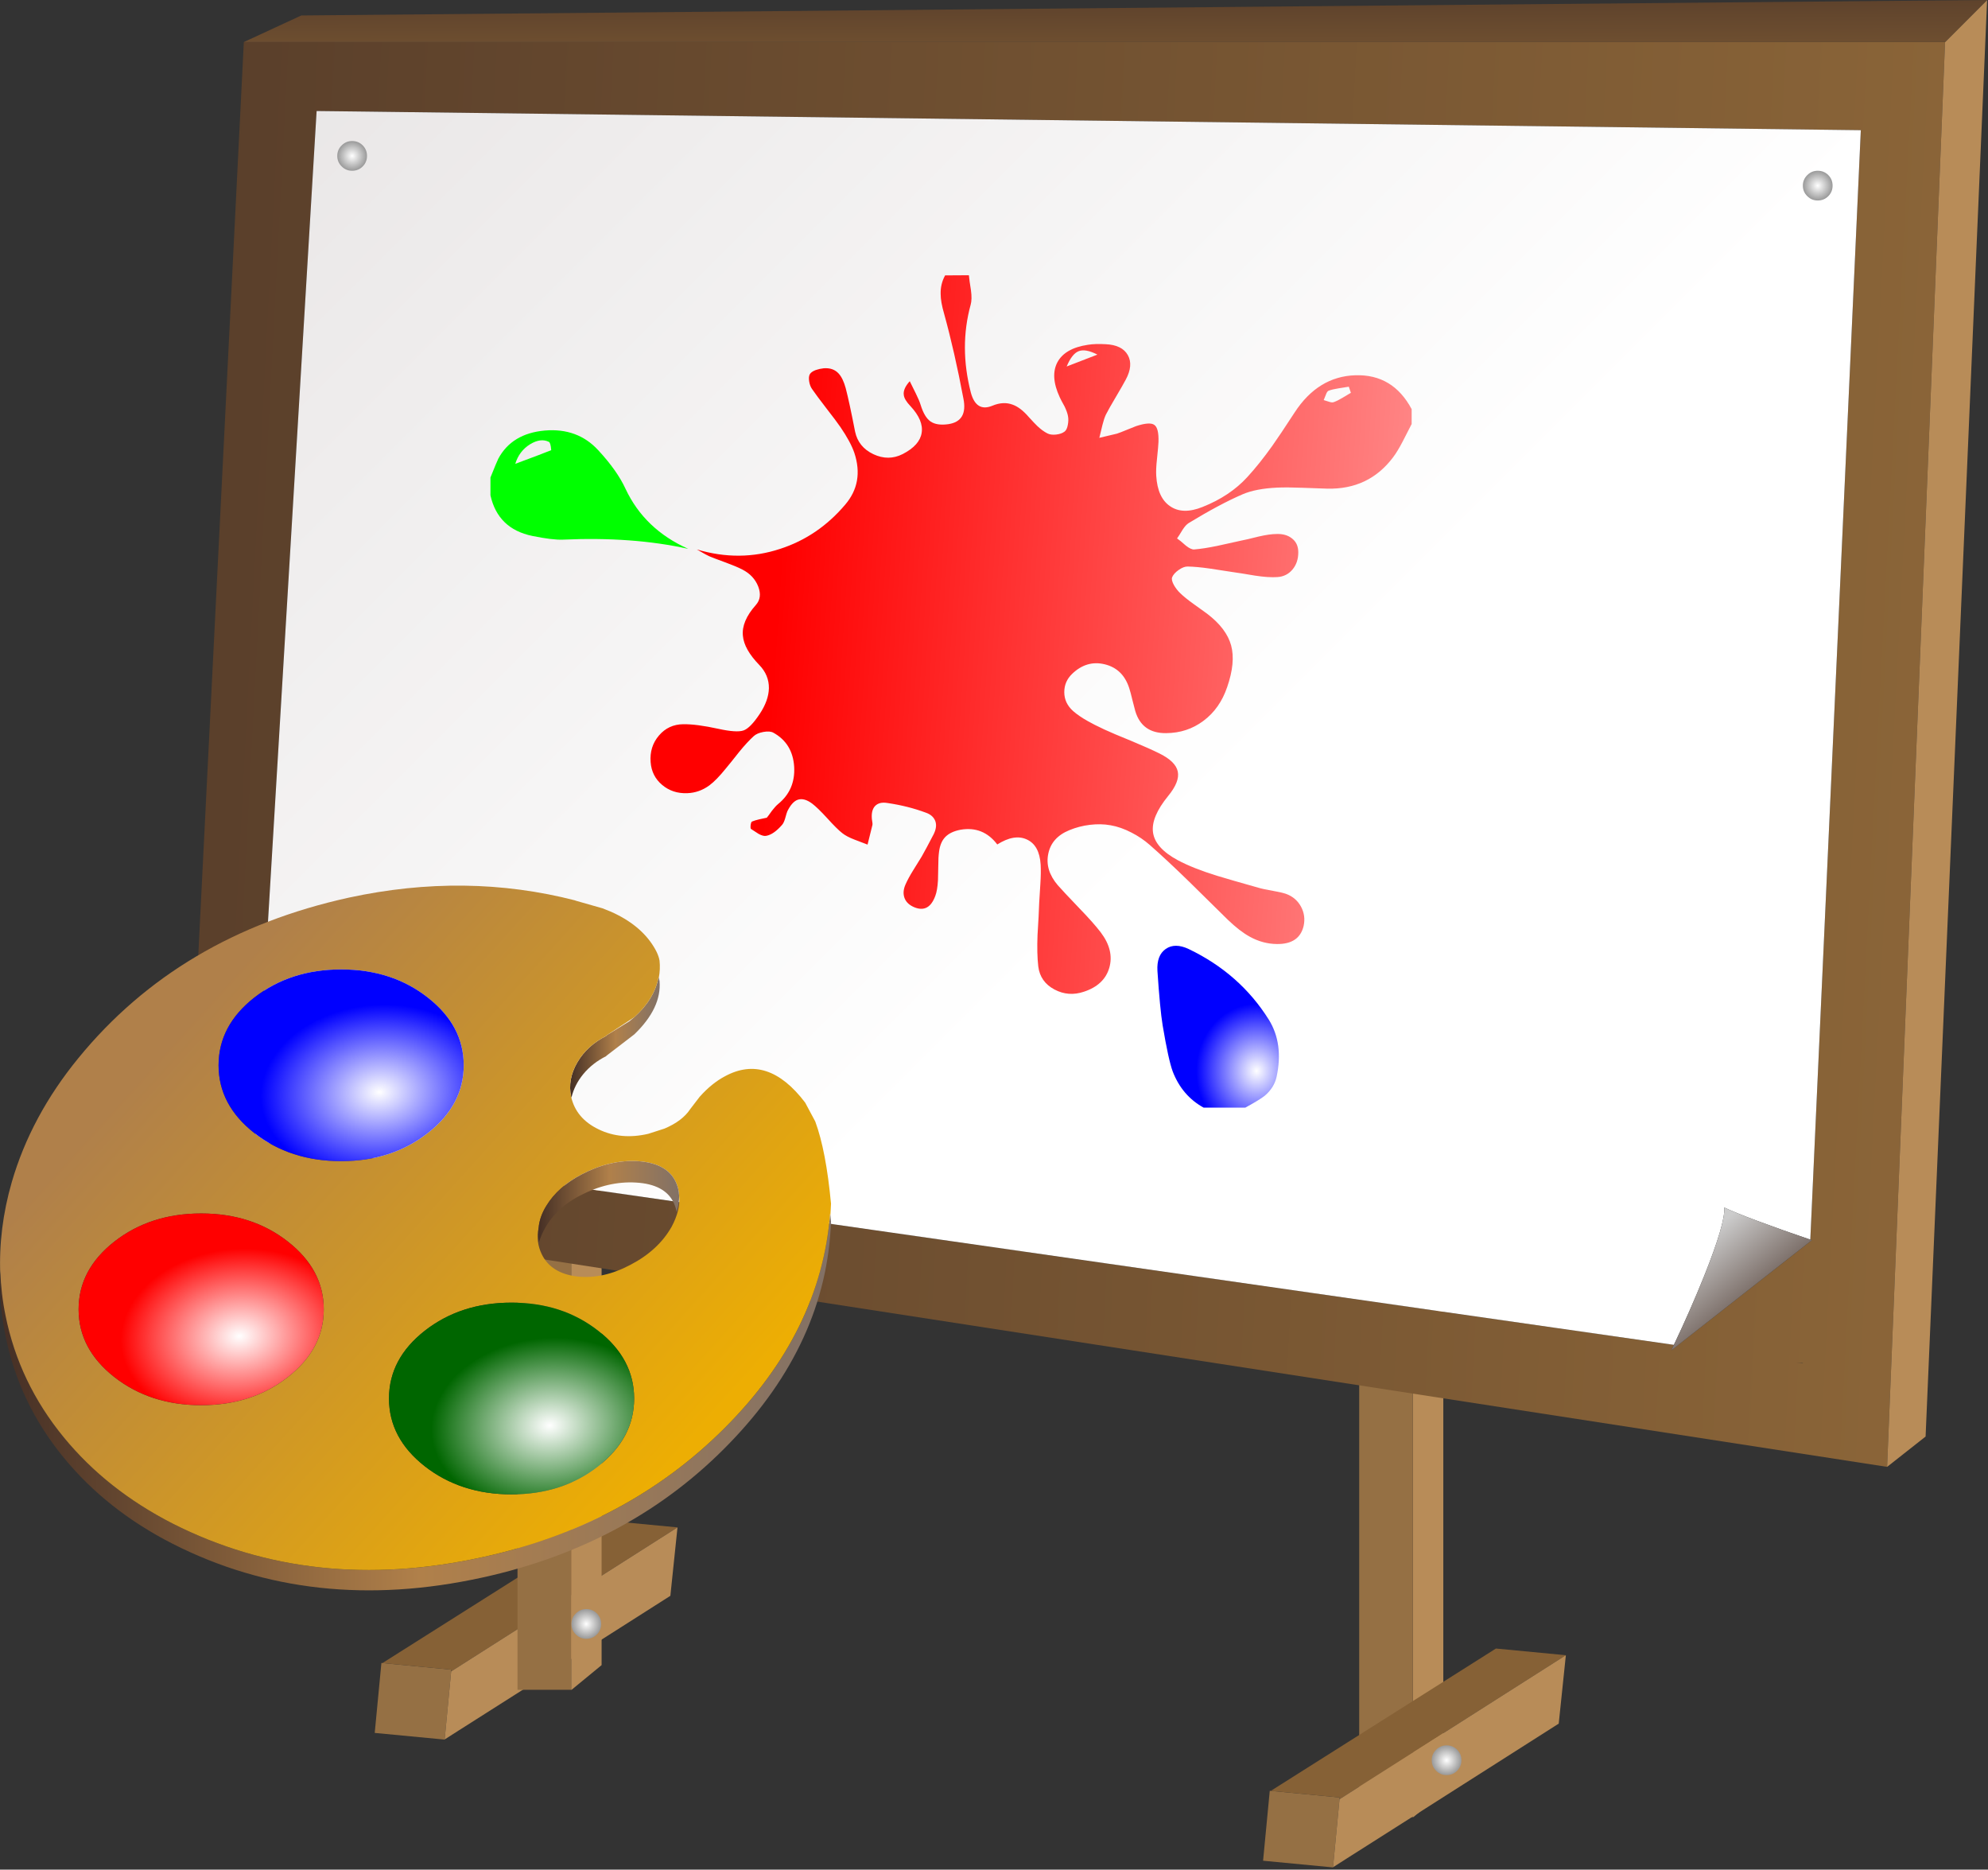 
<svg xmlns="http://www.w3.org/2000/svg" version="1.1" xmlns:xlink="http://www.w3.org/1999/xlink" preserveAspectRatio="none" x="0px" y="0px" width="669px" height="629px" viewBox="0 0 669 629">
<rect x="0" y="0" width="669" height="629" fill="#333333" stroke="none"/>
<defs>
<linearGradient id="Gradient_1" gradientUnits="userSpaceOnUse" x1="906.487" y1="357.15" x2="64.912" y2="313.05" spreadMethod="pad">
<stop  offset="0%" stop-color="#8B6538"/>

<stop  offset="100%" stop-color="#452F25"/>
</linearGradient>

<linearGradient id="Gradient_2" gradientUnits="userSpaceOnUse" x1="525.688" y1="485.887" x2="119.812" y2="80.012" spreadMethod="pad">
<stop  offset="0%" stop-color="#FFFFFF"/>

<stop  offset="100%" stop-color="#DFDBDB"/>
</linearGradient>

<linearGradient id="Gradient_3" gradientUnits="userSpaceOnUse" x1="-105.812" y1="478.275" x2="-180.688" y2="379.325" spreadMethod="pad">
<stop  offset="0%" stop-color="#FFFFFF"/>

<stop  offset="100%" stop-color="#CCCCCC"/>
</linearGradient>

<linearGradient id="Gradient_4" gradientUnits="userSpaceOnUse" x1="823.575" y1="499.413" x2="849.625" y2="531.288" spreadMethod="pad">
<stop  offset="0%" stop-color="#CCCCCC"/>

<stop  offset="100%" stop-color="#452F25"/>
</linearGradient>

<linearGradient id="Gradient_5" gradientUnits="userSpaceOnUse" x1="482.663" y1="122.725" x2="482.538" y2="59.175" spreadMethod="pad">
<stop  offset="0%" stop-color="#8B6538"/>

<stop  offset="100%" stop-color="#452F25"/>
</linearGradient>

<radialGradient id="Gradient_6" gradientUnits="userSpaceOnUse" cx="0" cy="0" r="5.038" fx="0" fy="0" gradientTransform="matrix( 1, 0, 0, 1, 5,5) " spreadMethod="pad">
<stop  offset="0%" stop-color="#FFFFFF"/>

<stop  offset="100%" stop-color="#999999"/>
</radialGradient>

<radialGradient id="Gradient_7" gradientUnits="userSpaceOnUse" cx="0" cy="0" r="20.288" fx="0" fy="0" gradientTransform="matrix( 1, 0, 0, 1.113, 675.5,441.55) " spreadMethod="pad">
<stop  offset="0%" stop-color="#FFFFFF"/>

<stop  offset="100%" stop-color="#0000FF"/>
</radialGradient>

<linearGradient id="Gradient_8" gradientUnits="userSpaceOnUse" x1="739.237" y1="305.038" x2="513.763" y2="290.062" spreadMethod="pad">
<stop  offset="0%" stop-color="#FF8F8F"/>

<stop  offset="100%" stop-color="#FF0000"/>
</linearGradient>

<linearGradient id="Gradient_9" gradientUnits="userSpaceOnUse" x1="444.55" y1="430.25" x2="474.65" y2="430.25" spreadMethod="pad">
<stop  offset="0%" stop-color="#452F25"/>

<stop  offset="50.588%" stop-color="#B0804A"/>

<stop  offset="100%" stop-color="#827166"/>
</linearGradient>

<linearGradient id="Gradient_10" gradientUnits="userSpaceOnUse" x1="252.637" y1="552.75" x2="532.263" y2="552.75" spreadMethod="pad">
<stop  offset="0%" stop-color="#452F25"/>

<stop  offset="50.588%" stop-color="#B0804A"/>

<stop  offset="100%" stop-color="#827166"/>
</linearGradient>

<linearGradient id="Gradient_11" gradientUnits="userSpaceOnUse" x1="478.688" y1="575.7" x2="304.612" y2="418.2" spreadMethod="pad">
<stop  offset="0.392%" stop-color="#EDAE03"/>

<stop  offset="94.51%" stop-color="#B0804A"/>
</linearGradient>

<radialGradient id="Gradient_12" gradientUnits="userSpaceOnUse" cx="0" cy="0" r="39.936" fx="0" fy="0" gradientTransform="matrix( 0.997, -0.074, 0.055, 0.735, 437.65,560.8) " spreadMethod="pad">
<stop  offset="0%" stop-color="#FFFFFF"/>

<stop  offset="100%" stop-color="#006600"/>
</radialGradient>

<radialGradient id="Gradient_13" gradientUnits="userSpaceOnUse" cx="0" cy="0" r="39.936" fx="0" fy="0" gradientTransform="matrix( 0.997, -0.074, 0.055, 0.735, 380.3,448.7) " spreadMethod="pad">
<stop  offset="0%" stop-color="#FFFFFF"/>

<stop  offset="100%" stop-color="#0000FF"/>
</radialGradient>

<linearGradient id="Gradient_14" gradientUnits="userSpaceOnUse" x1="433.775" y1="485.45" x2="481.125" y2="485.45" spreadMethod="pad">
<stop  offset="0%" stop-color="#452F25"/>

<stop  offset="50.588%" stop-color="#B0804A"/>

<stop  offset="100%" stop-color="#827166"/>
</linearGradient>

<radialGradient id="Gradient_15" gradientUnits="userSpaceOnUse" cx="0" cy="0" r="39.936" fx="0" fy="0" gradientTransform="matrix( 0.997, -0.074, 0.055, 0.735, 333.2,530.8) " spreadMethod="pad">
<stop  offset="0%" stop-color="#FFFFFF"/>

<stop  offset="100%" stop-color="#FF0000"/>
</radialGradient>

<g id="Layer0_0_MEMBER_0_FILL">
<path fill="#957044" stroke="none" d="
M 838.5 656.4
L 838.5 680.05 862.15 680.05 862.15 680 862.15 657 862.15 656.4 838.85 656.4 838.5 656.4 Z"/>

<path fill="#866136" stroke="none" d="
M 933.4 601.5
L 909.75 601.5 838.85 656.4 862.15 656.4 862.15 657 933.4 601.5 Z"/>

<path fill="#B88C58" stroke="none" d="
M 933.2 624.65
L 933.4 601.5 862.15 657 862.15 680 866.5 676.6 888.1 659.8 933.2 624.65 Z"/>
</g>

<g id="Layer0_0_MEMBER_1_FILL">
<path fill="#B88C58" stroke="none" d="
M 738.35 520.65
L 728.1 530.4 728.1 692.6 728.25 692.6 738.35 684.3 738.35 520.65 Z"/>

<path fill="#957044" stroke="none" d="
M 728.1 530.4
L 710.05 530.4 710.05 692.6 728.1 692.6 728.1 530.4 Z"/>
</g>

<g id="Layer0_0_MEMBER_2_FILL">
<path fill="#B88C58" stroke="none" d="
M 455.1 477.8
L 444.85 487.55 444.85 649.75 445 649.75 455.1 641.45 455.1 477.8 Z"/>

<path fill="#957044" stroke="none" d="
M 444.85 487.55
L 426.8 487.55 426.8 649.75 444.85 649.75 444.85 487.55 Z"/>
</g>

<g id="Layer0_0_MEMBER_3_FILL">
<path fill="url(#Gradient_1)" stroke="none" d="
M 887.7 574.75
L 907.2 95.4 334.7 95.4 315.2 486.35 887.7 574.75
M 862.3 488.5
L 862.3 488.5 861.85 498.3
Q 862.113 498.371 862.35 498.45
L 862.35 498.5 815.1 535.55
Q 815.538 534.638 815.95 533.7
L 338.4 465.2 359.2 118.6 372 118.75 878.85 125.05 862.3 488.5
M 859.35 539.95
L 857.2 539.65 859.35 539.85 859.35 539.95 Z"/>

<path fill="url(#Gradient_2)" stroke="none" d="
M 832.9 487.5
Q 836.25 489.1 843.9 491.95 852.436 495.121 861.85 498.3
L 862.3 488.5 862.3 488.5 878.85 125.05 372 118.75 359.2 118.6 338.4 465.2 815.95 533.7
Q 821.469 522.134 826.15 510.5 833.3 492.65 832.9 487.5
M 401.4 463.55
L 401.45 463.6 401.4 463.6 401.4 463.55 Z"/>

<path fill="url(#Gradient_3)" stroke="none" d="
M 401.45 463.6
L 401.4 463.55 401.4 463.6 401.45 463.6 Z"/>

<path fill="url(#Gradient_4)" stroke="none" d="
M 843.9 491.95
Q 836.25 489.1 832.9 487.5 833.3 492.65 826.15 510.5 821.469 522.134 815.95 533.7 815.538 534.638 815.1 535.55
L 862.35 498.5 862.35 498.45
Q 862.113 498.371 861.85 498.3 852.436 495.121 843.9 491.95 Z"/>

<path fill="#B88C58" stroke="none" d="
M 921.35 81.25
L 907.2 95.4 887.7 574.75 900.65 564.55 921.35 81.25 Z"/>

<path fill="url(#Gradient_5)" stroke="none" d="
M 907.2 95.4
L 921.35 81.25 354.05 86.45 334.7 95.4 907.2 95.4 Z"/>
</g>

<g id="dot_0_Layer0_0_FILL">
<path fill="url(#Gradient_6)" stroke="none" d="
M 10 5
Q 10 2.9 8.55 1.45 7.1 0 5 0 2.95 0 1.5 1.45 0 2.9 0 5 0 7.1 1.5 8.55 2.95 10 5 10 7.1 10 8.55 8.55 10 7.1 10 5 Z"/>
</g>

<g id="Layer0_0_MEMBER_4_FILL">
<path fill="#957044" stroke="none" d="
M 838.5 656.4
L 838.5 680.05 862.15 680.05 862.15 680 862.15 657 862.15 656.4 838.85 656.4 838.5 656.4 Z"/>

<path fill="#866136" stroke="none" d="
M 933.4 601.5
L 909.75 601.5 838.85 656.4 862.15 656.4 862.15 657 933.4 601.5 Z"/>

<path fill="#B88C58" stroke="none" d="
M 933.2 624.65
L 933.4 601.5 862.15 657 862.15 680 866.5 676.6 888.1 659.8 933.2 624.65 Z"/>
</g>

<g id="Layer0_0_MEMBER_7_FILL">
<path fill="#00FF00" stroke="none" d="
M 463.15 245.7
Q 460.35 239.6 453.95 232.7 447 225.15 435.95 226.1 424.9 227.1 420.35 235.55 419.8 236.65 417.7 241.9
L 417.7 247.9
Q 420.2 259.15 431.75 261.55 438.6 262.95 442.1 262.8 465.55 261.75 484.25 265.9 469.55 259.35 463.15 245.7
M 438.15 232.7
Q 435.6 233.75 426.05 237.3 427.35 233 431.05 230.7 434.6 228.55 437.35 229.9 437.95 230.15 438.15 232.7 Z"/>

<path fill="url(#Gradient_7)" stroke="none" d="
M 682.25 443.5
Q 684.65 432.35 679.6 424.25 669.9 408.8 652.7 400.55 648.05 398.35 644.95 400.5 641.85 402.65 642.15 407.9 643 420.7 643.9 426.2 645.85 437.85 647.3 441.75 650.45 449.9 657.7 453.9
L 671.7 453.9
Q 676.5 451.3 678.25 449.9 681.45 447.2 682.25 443.5 Z"/>

<path fill="url(#Gradient_8)" stroke="none" d="
M 727.7 218.9
Q 721.4 207.1 708.75 207.5 696.2 207.9 688.3 220.05 683.35 227.65 680.8 231.25 676.45 237.35 672.4 241.75 666.55 248.15 657.35 251.8 650.65 254.5 646.4 251.55 642.2 248.7 641.75 241.35 641.6 239.2 642 235.65 642.45 231.3 642.5 229.95 642.65 225.25 641.1 224.2 639.6 223.1 635 224.6 633.9 225 631.75 225.9 629.6 226.8 628.5 227.15 628 227.3 622.6 228.55 623.35 225.5 623.65 224.2 624.2 222 624.8 220.75 625.9 218.6 628.1 214.9 630.55 210.75 631.45 209.05 634.1 204.15 632.2 200.75 630.3 197.3 624.7 197.05 621.2 196.85 618.75 197.25 611.05 198.4 608.5 203.1 606 207.8 609.25 214.85 609.75 215.95 610.9 218 611.8 219.85 612.05 221.25 612.3 222.6 612 224.15 611.7 225.85 610.9 226.45 609.85 227.25 608.05 227.45 606.25 227.65 605.1 227.05 603.5 226.25 601.75 224.6 600.8 223.7 598.85 221.55 596.1 218.35 593.45 217.4 590.3 216.2 586.6 217.75 581.15 220 579.35 213.3 575.4 197.95 579.3 183.75 579.8 181.95 579.4 178.95 578.85 175.55 578.7 173.85
L 570.7 173.9
Q 569.1 176.8 569.2 180.2 569.2 182.8 570.35 186.75 573.9 199.6 576.85 215.3 578.4 222.95 571.8 223.95 567.9 224.5 565.8 223.05 563.75 221.65 562.45 217.45 562 215.95 560.85 213.65 558.95 209.8 558.8 209.5 556.45 212.1 556.8 214.2 557 215.75 559.05 217.9 563.5 222.7 562.8 226.9 562.15 231.05 556.45 234 551.65 236.45 546.55 234.05 541.5 231.65 540.4 226.45 538.5 216.65 537.25 211.85 536.35 208.55 534.9 206.95 533.05 204.9 529.85 205.15 528.45 205.3 527.15 205.75 525.7 206.3 525.2 207.1 524.7 207.95 524.95 209.55 525.2 211.1 525.9 212.1 527.45 214.35 530.65 218.5 534 222.8 535.45 224.9 538.9 229.95 540.15 233.6 543.45 243.55 537.1 251 528 261.75 515.2 265.9 501.6 270.4 487.15 266.1 490.7 268.15 491.35 268.4 492.35 268.85 497 270.55 500.4 271.8 502.45 272.85 506.35 274.85 507.8 278.55 509.25 282.3 507 284.8 502.15 290.25 502.65 295.15 503.05 299.7 508.15 304.95 511.45 308.35 511.4 312.8 511.3 316.95 508.3 321.45 505.15 326.2 502.85 327 500.55 327.8 494.4 326.45 487.1 324.85 482.6 324.9 477.6 324.95 474.4 328.7 471.2 332.45 471.6 337.65 471.95 342.35 475.45 345.3 479 348.3 483.95 348.1 488 347.95 491.4 345.45 493.75 343.7 496.9 339.8 498.45 337.95 501.45 334.15 504.1 330.9 506.3 328.9 507.4 327.9 509.55 327.5 511.7 327.1 512.9 327.75 519.4 331.35 519.9 339.2 520.35 347 514.5 351.75 513.55 352.55 512.4 354.05 511.25 355.7 510.7 356.35 509 356.7 508.15 356.9 506.65 357.25 505.7 357.65 505.4 357.8 505.25 358.9 505.15 360 505.4 360.15 507.7 361.65 507.95 361.8 509.5 362.65 510.5 362.45 513 362 515.8 358.8 516.4 358.15 516.85 356.65 517.4 354.65 517.6 354.2 519.2 350.95 521.15 350.3 523.25 349.6 525.95 351.6 527.85 353.05 531.05 356.55 534.3 360.15 536.1 361.55 537.55 362.7 540.15 363.7 541.65 364.3 544.6 365.4 546.15 359.2 546.25 358.75 546.3 358.4 546.2 357.8 546.05 356.95 546.05 356.8 545.8 353.85 547.1 352.45 548.5 350.95 551.25 351.4 558.15 352.4 564.2 354.65 566.65 355.5 567.4 357.5 568.1 359.45 566.8 362 564.2 367 562.8 369.45
L 559.95 374.05
Q 558.25 376.8 557.4 378.75 556.25 381.3 557.05 383.4 557.85 385.5 560.5 386.55 565.3 388.4 567.4 382.65 568.1 380.85 568.3 377.35 568.35 376.25 568.4 372.6 568.4 369.65 568.65 367.85 569.05 364.65 570.7 362.9 572.45 361.05 575.9 360.4 583.5 359.1 588.25 365.35 594.05 361.7 598.25 363.7 602.45 365.65 602.85 372.15 603 374.7 602.75 378.65 602.35 384.7 602.35 385.1 602.25 388.65 601.8 395.8 601.55 402.1 602.05 406.4 602.7 411.6 607.5 414.15 612.2 416.65 617.4 414.9 624.25 412.65 625.95 406.85 627.65 400.95 623.05 394.9 620.6 391.7 615.95 386.9 610.25 380.95 608.6 379.05 604.3 374 605.4 368.55 606.5 363 612.5 360.55 615.75 359.2 619.4 358.75 623.15 358.3 626.4 358.9 629.85 359.5 633.4 361.35 636.75 363.05 639.55 365.5 645.2 370.45 652.85 377.9 657.15 382.15 665.8 390.65 669.85 394.55 673.25 396.4 677.6 398.8 682.35 398.85 689.9 398.95 691.35 392.75 692.1 389.3 690.45 386.25 688.75 383.15 685.35 381.95 683.85 381.45 680.75 380.9 677.55 380.35 676.1 379.9 666.85 377.3 662.25 375.9 654.15 373.4 649 370.65 641.3 366.5 640.65 361.2 640 356.1 645.75 349.05 649.7 344.25 649 340.85 648.3 337.4 642.65 334.65 639.4 333.05 633.55 330.6 626.9 327.9 624.35 326.7 620.6 324.95 618.8 323.9 615.75 322.2 613.75 320.45 610.8 317.8 610.8 314.1 610.8 310.5 613.45 307.95 618.35 303.25 624.45 304.75 630.55 306.25 632.65 312.75 633.1 314.1 633.7 316.65 634.35 319.3 634.7 320.5 636.95 328 645.1 327.9 652.2 327.85 657.65 323.75 663.15 319.65 665.6 312.45 668.5 304.1 666.95 298.4 665.4 292.7 658.9 287.75 655.8 285.5 654.25 284.4 651.45 282.4 649.8 280.8 648.6 279.65 647.7 278.1 646.75 276.35 647.1 275.45 647.65 274.15 649.3 273 651 271.8 652.35 271.85 655.4 271.9 659.9 272.55 662.4 272.95 667.4 273.7 669.95 274.05 674.95 274.9 679.45 275.6 682.5 275.4 685.65 275.2 687.6 272.85 689.55 270.55 689.55 267.05 689.55 263.95 687.3 262.3 685.4 260.85 682.45 260.9 679.9 260.9 676.25 261.75 672.1 262.8 670 263.2 664.85 264.35 662.3 264.9 657.7 265.85 654.55 266.1 653.45 266.2 651.7 264.8 649.75 263.05 648.75 262.4 649.4 261.5 650.6 259.5 651.65 257.85 652.7 257.2 663.15 250.85 670.8 247.55 675.2 245.65 682.4 245.3 685.8 245.15 690.85 245.35 693.7 245.45 699.35 245.65 713.3 245.95 721.45 235.1 723 233.05 724.75 229.65 727.65 224.05 727.7 223.9
L 727.7 218.9
M 707.25 213.4
Q 705.35 214.55 704.4 215.1 702.75 216.1 701.45 216.55 700.9 216.75 699.85 216.4 698.7 216 698.1 215.85 698.6 214.6 698.85 214 699.25 212.9 699.75 212.7 701.1 212.2 703.1 211.9 704.25 211.7 706.55 211.35
L 707.25 213.4
M 621.95 200.55
L 611.6 204.55
Q 613.4 200.25 615.65 199.4 617.95 198.5 621.95 200.55 Z"/>
</g>

<g id="Layer0_0_MEMBER_8_FILL">
<path fill="url(#Gradient_9)" stroke="none" d="
M 474.6 411.3
L 474.35 410.2 474.25 410.1
Q 472.8 417.5 466.05 423.5 465.3 424.15 464.5 424.8
L 456.65 429.65 456.7 429.75
Q 450.25 433 446.95 438.65 443.6 444.4 444.85 450.25
L 444.95 450.55
Q 445.95 446.25 448.95 442.6 452.05 438.85 456.7 436.55
L 456.65 436.5
Q 456.7 436.5 466.1 429.25 475.35 420.35 474.6 411.3 Z"/>

<path fill="url(#Gradient_10)" stroke="none" d="
M 254.5 523.8
Q 253 516.5 252.75 508.85 252.75 509.5 252.75 510.15 252.4 520.55 254.5 530.65 259.05 553.3 274.1 571.65 288.6 589.35 310.8 600.65 357.8 624.5 414.9 612 465.05 601.05 498.15 566.8 530.85 533.05 532.3 492.15
L 532.1 490.15 532 489.5
Q 528.9 529.3 496.5 561.7 463.65 594.55 414.9 605.15 357.8 617.65 310.8 593.85 288.6 582.5 274.1 564.8 259.05 546.45 254.5 523.8 Z"/>

<path fill="url(#Gradient_11)" stroke="none" d="
M 455.45 386.85
L 446.15 384.2 446.3 384.2
Q 409.45 374.7 370 383.25 312.9 395.8 279.05 437.2 263.05 456.75 256.6 479 252.1 494.6 252.75 510.15 252.75 509.5 252.75 508.85 253 516.5 254.5 523.8 259.05 546.45 274.1 564.8 288.6 582.5 310.8 593.85 357.8 617.65 414.9 605.15 463.65 594.55 496.5 561.7 528.9 529.3 532 489.5
L 532.1 490.15
Q 532.2 488.15 532.3 486.2 530.65 468.45 527 458.55
L 523.6 452.2
Q 510.95 435.55 496.6 443.35 492.15 445.7 488.1 450.25
L 484.95 454.35
Q 482.3 458.4 476.25 460.95
L 470.8 462.7
Q 461.65 464.85 454.1 461.2 446.5 457.55 444.85 450.25 443.6 444.4 446.95 438.65 450.25 433 456.7 429.75
L 456.65 429.65 466.05 423.5
Q 472.8 417.5 474.25 410.1
L 474.35 410.2
Q 474.9 407.35 474.6 404.45 474.15 401.7 471.5 398.05 466.2 390.85 455.45 386.85
M 320.35 554
Q 303.25 554 291.15 544.55 279.1 535.1 279.1 521.75 279.1 508.4 291.15 498.95 303.25 489.5 320.35 489.5 337.45 489.5 349.5 498.95 361.6 508.4 361.6 521.75 361.6 535.1 349.5 544.55 337.45 554 320.35 554
M 433.9 494.35
Q 434.25 490.5 436.55 486.85 440.4 480.55 448.4 476.35 457.9 471.35 467.3 471.9 477 472.55 480 478.75 481.1 481 481.2 483.65 481.65 488.4 478.65 494 474.15 501.9 464.85 506.75 455.55 511.7 446.8 510.7 438.1 509.6 435 503.3 432.9 499 433.9 494.35
M 367.45 407.4
Q 384.55 407.4 396.6 416.85 408.7 426.3 408.7 439.65 408.7 453 396.6 462.45 384.55 471.9 367.45 471.9 350.35 471.9 338.25 462.45 326.2 453 326.2 439.65 326.2 426.3 338.25 416.85 350.35 407.4 367.45 407.4
M 395.6 574.55
Q 383.55 565.1 383.55 551.75 383.55 538.4 395.6 528.95 407.7 519.5 424.8 519.5 441.9 519.5 453.95 528.95 466.05 538.4 466.05 551.75 466.05 565.1 453.95 574.55 441.9 584 424.8 584 407.7 584 395.6 574.55 Z"/>

<path fill="url(#Gradient_12)" stroke="none" d="
M 383.55 551.75
Q 383.55 565.1 395.6 574.55 407.7 584 424.8 584 441.9 584 453.95 574.55 466.05 565.1 466.05 551.75 466.05 538.4 453.95 528.95 441.9 519.5 424.8 519.5 407.7 519.5 395.6 528.95 383.55 538.4 383.55 551.75 Z"/>

<path fill="url(#Gradient_13)" stroke="none" d="
M 396.6 416.85
Q 384.55 407.4 367.45 407.4 350.35 407.4 338.25 416.85 326.2 426.3 326.2 439.65 326.2 453 338.25 462.45 350.35 471.9 367.45 471.9 384.55 471.9 396.6 462.45 408.7 453 408.7 439.65 408.7 426.3 396.6 416.85 Z"/>

<path fill="url(#Gradient_14)" stroke="none" d="
M 436.55 486.85
Q 434.25 490.5 433.9 494.35 433.55 496.7 434 499.2 437.3 488.95 447.8 483.5 457.25 478.55 466.65 479.1 476.35 479.65 479.35 485.85 480.1 487.5 480.35 489.05 481.2 486.15 481.2 483.65 481.1 481 480 478.75 477 472.55 467.3 471.9 457.9 471.35 448.4 476.35 440.4 480.55 436.55 486.85 Z"/>

<path fill="url(#Gradient_15)" stroke="none" d="
M 291.15 544.55
Q 303.25 554 320.35 554 337.45 554 349.5 544.55 361.6 535.1 361.6 521.75 361.6 508.4 349.5 498.95 337.45 489.5 320.35 489.5 303.25 489.5 291.15 498.95 279.1 508.4 279.1 521.75 279.1 535.1 291.15 544.55 Z"/>
</g>

<path id="Layer0_0_MEMBER_3_1_STROKES" stroke="#000000" stroke-width="1" stroke-linejoin="round" stroke-linecap="round" fill="none" d="
M 401.45 463.6
L 401.425 463.575 401.425 463.6"/>
</defs>

<g id="Layer_1">
<g transform="matrix( 0.995, 0.095, -0.095, 0.995, -643.6,-173.3) ">
<use xlink:href="#Layer0_0_MEMBER_0_FILL"/>
</g>

<g transform="matrix( 1, 0, 0, 1, -252.65,-81.25) ">
<use xlink:href="#Layer0_0_MEMBER_1_FILL"/>
</g>

<g transform="matrix( 1, 0, 0, 1, -252.65,-81.25) ">
<use xlink:href="#Layer0_0_MEMBER_2_FILL"/>
</g>

<g transform="matrix( 1, 0, 0, 1, -252.65,-81.25) ">
<use xlink:href="#Layer0_0_MEMBER_3_FILL"/>

<use xlink:href="#Layer0_0_MEMBER_3_1_STROKES"/>
</g>

<g transform="matrix( 1, 0, 0, 1, 113.5,47.45) ">
<g transform="matrix( 1, 0, 0, 1, 0,0) ">
<use xlink:href="#dot_0_Layer0_0_FILL"/>
</g>
</g>

<g transform="matrix( 1, 0, 0, 1, 606.7,57.45) ">
<g transform="matrix( 1, 0, 0, 1, 0,0) ">
<use xlink:href="#dot_0_Layer0_0_FILL"/>
</g>
</g>

<g transform="matrix( 1, 0, 0, 1, 94.8,369.75) ">
<g transform="matrix( 1, 0, 0, 1, 0,0) ">
<use xlink:href="#dot_0_Layer0_0_FILL"/>
</g>
</g>

<g transform="matrix( 0.995, 0.095, -0.095, 0.995, -344.65,-130.3) ">
<use xlink:href="#Layer0_0_MEMBER_4_FILL"/>
</g>

<g transform="matrix( 1, 0, 0, 1, 481.8,587.2) ">
<g transform="matrix( 1, 0, 0, 1, 0,0) ">
<use xlink:href="#dot_0_Layer0_0_FILL"/>
</g>
</g>

<g transform="matrix( 1, 0, 0, 1, 192.3,541.35) ">
<g transform="matrix( 1, 0, 0, 1, 0,0) ">
<use xlink:href="#dot_0_Layer0_0_FILL"/>
</g>
</g>

<g transform="matrix( 1, 0, 0, 1, -252.65,-81.25) ">
<use xlink:href="#Layer0_0_MEMBER_7_FILL"/>
</g>

<g transform="matrix( 1, 0, 0, 1, -252.65,-81.25) ">
<use xlink:href="#Layer0_0_MEMBER_8_FILL"/>
</g>
</g>
</svg>
